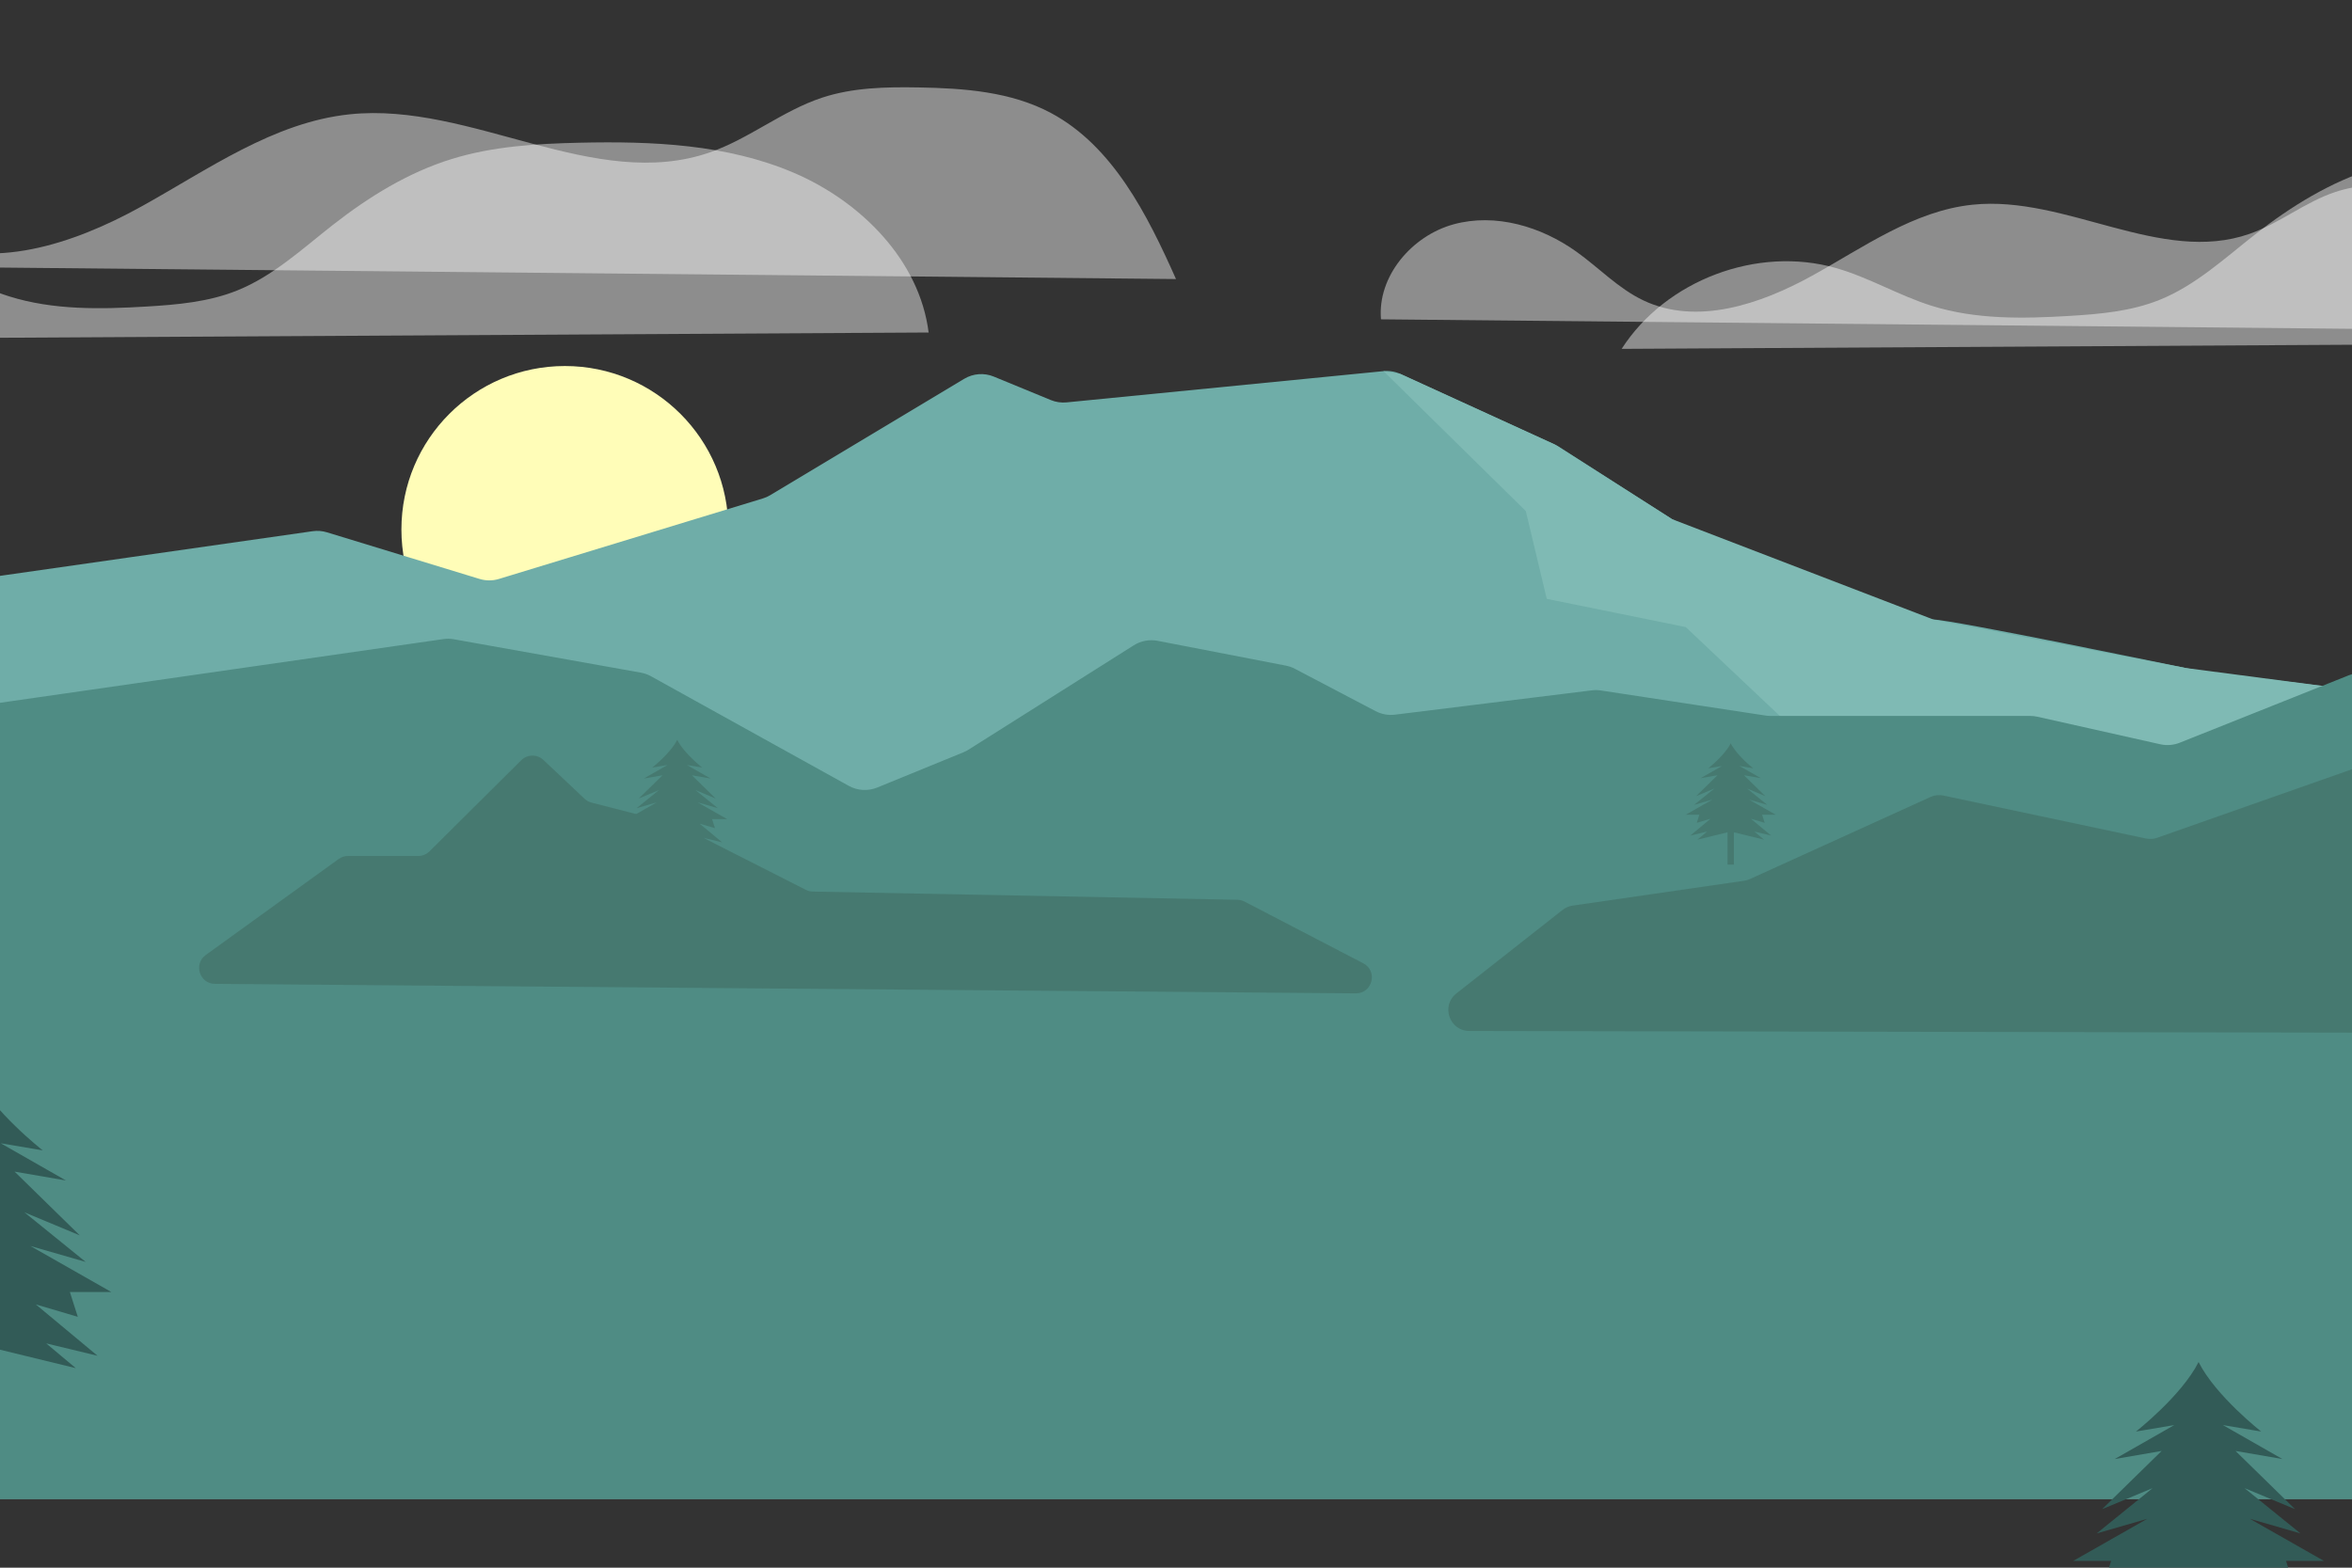 <svg version="1.1" xmlns="http://www.w3.org/2000/svg" xmlns:xlink="http://www.w3.org/1999/xlink" x="0px" y="0px"
	 viewBox="0 0 750 500" style="enable-background:new 0 0 750 500;">
<rect x="0" y="0" width="750" height="500" fill="#333333" stroke="none"/>
<g id="OBJECTS">
	<g>
		<defs>
			<rect id="SVGID_1_" width="750" height="500"/>
		</defs>
		<clipPath id="SVGID_00000170988804614467209050000008777911350666202807_">
			<use xlink:href="#SVGID_1_"  style="overflow:visible;"/>
		</clipPath>
		
			<circle style="clip-path:url(#SVGID_00000170988804614467209050000008777911350666202807_);fill:#FFFDB8;" cx="180.132" cy="168.87" r="52.13"/>
		<g style="clip-path:url(#SVGID_00000170988804614467209050000008777911350666202807_);">
			<path style="fill:#6FADA8;" d="M-4.435,184.3L99.69,169.425c1.53-0.219,3.09-0.098,4.569,0.354l48.676,14.873
				c2.005,0.613,4.148,0.613,6.153,0.001l84.182-25.683c0.822-0.251,1.609-0.601,2.346-1.043l61.849-37.11
				c2.855-1.713,6.353-1.976,9.432-0.708l18.175,7.484c1.595,0.657,3.328,0.912,5.045,0.743l101.051-9.963
				c1.853-0.183,3.721,0.129,5.414,0.903l49.238,22.509c0.449,0.205,0.883,0.442,1.299,0.708l36.076,23.089
				c0.532,0.34,1.092,0.632,1.676,0.872c8.503,3.492,75.997,31.137,81.617,31.137c5.745,0,78.87,15.126,85.076,16.412
				c0.285,0.059,0.565,0.105,0.854,0.14l51.802,6.317c5.286,0.645,9.26,5.133,9.26,10.458v236.623
				c0,5.818-4.717,10.535-10.535,10.535H-2.945c-5.818,0-10.535-4.717-10.535-10.535V194.729
				C-13.481,189.486-9.625,185.041-4.435,184.3z"/>
			<polygon style="fill:#7FBAB4;" points="441.168,118.374 486.544,163 493.223,191 537.546,200 586.002,245.788 709.149,251.894 
				756.981,237.086 744.662,219.295 696.943,213.049 616.488,197.592 533.194,165.583 495.82,141.786 446.582,119.277 			"/>
		</g>
		<path style="clip-path:url(#SVGID_00000170988804614467209050000008777911350666202807_);fill:#4F8C84;" d="M-4.444,224.791
			l145.834-20.959c1.113-0.16,2.244-0.141,3.351,0.057l59.602,10.643c1.142,0.204,2.242,0.595,3.256,1.157l63.045,34.949
			c2.794,1.549,6.14,1.746,9.097,0.537l27.466-11.236c0.569-0.233,1.117-0.515,1.637-0.843l52.686-33.276
			c2.267-1.432,4.995-1.946,7.628-1.436l40.877,7.912c1.009,0.195,1.985,0.537,2.895,1.015l25.707,13.496
			c1.9,0.997,4.059,1.391,6.189,1.128l62.784-7.758c0.957-0.118,1.925-0.105,2.878,0.041l52.522,8.001
			c0.525,0.08,1.055,0.12,1.587,0.12h82.782c0.775,0,1.548,0.086,2.304,0.255l39.179,8.782c2.072,0.464,4.236,0.292,6.208-0.495
			l53.971-21.531c6.919-2.76,14.439,2.336,14.439,9.785v242.406c0,5.818-4.717,10.535-10.535,10.535H-2.945
			c-5.818,0-10.535-4.717-10.535-10.535V235.22C-13.481,229.98-9.63,225.537-4.444,224.791z"/>
		<g style="clip-path:url(#SVGID_00000170988804614467209050000008777911350666202807_);">
			<path style="fill:#467970;" d="M65.609,304.591l42.394-30.628c0.867-0.626,1.908-0.963,2.977-0.963h22.403
				c1.342,0,2.63-0.531,3.583-1.477l29.245-29.054c1.946-1.934,5.076-1.974,7.071-0.092l13.135,12.389
				c0.626,0.591,1.393,1.013,2.227,1.227l26.817,6.869c0.36,0.092,0.709,0.224,1.04,0.392l40.472,20.553
				c0.684,0.347,1.437,0.535,2.203,0.55l135.445,2.621c0.783,0.015,1.552,0.211,2.247,0.572l37.847,19.68
				c4.741,2.465,2.956,9.638-2.388,9.594l-363.784-3.028C63.634,313.755,61.629,307.467,65.609,304.591z"/>
			<g>
				{/* Tree paths retained, as they are part of the visible objects */}
				<path style="fill:#467970;" d="M223.113,262.699l4.872,1.439l-0.917-2.879h4.815l-9.401-5.346l6.42,1.851l-7.107-5.757
					l6.42,2.673l-7.566-7.402l5.961,1.028l-7.566-4.318l4.872,0.823c0,0-5.789-4.523-7.967-8.841
					c-2.178,4.318-7.967,8.841-7.967,8.841l4.872-0.823l-7.566,4.318l5.961-1.028l-7.566,7.402l6.42-2.673l-7.107,5.757l6.42-1.851
					l-9.401,5.346h4.815l-0.917,2.879l4.872-1.439l-7.165,5.963l5.961-1.439l-3.439,2.879l10.677-2.603v11.444h2.262v-11.444
					l10.677,2.603l-3.439-2.879l5.961,1.439L223.113,262.699z"/>
				{/* ... other tree paths ... */}
				<path style="fill:#467970;" d="M558.333,261.139l4.384,1.295l-0.825-2.59h4.333l-8.459-4.811l5.777,1.665l-6.396-5.181
					l5.777,2.405l-6.808-6.661l5.364,0.925l-6.808-3.885l4.384,0.74c0,0-5.21-4.071-7.169-7.956c-1.96,3.885-7.17,7.956-7.17,7.956
					l4.384-0.74l-6.808,3.885l5.364-0.925l-6.808,6.661l5.777-2.405l-6.396,5.181l5.777-1.665l-8.459,4.811h4.333l-0.825,2.59
					l4.384-1.295l-6.447,5.366l5.364-1.295l-3.095,2.59l9.607-2.342v10.298h2.035v-10.298l9.607,2.342l-3.095-2.59l5.364,1.295
					L558.333,261.139z"/>
			</g>
			<path style="fill:#467970;" d="M464.406,316.851l33.866-26.642c0.922-0.725,2.019-1.196,3.18-1.365l54.726-7.94
				c0.626-0.091,1.235-0.27,1.811-0.531l57.588-26.179c1.303-0.592,2.762-0.752,4.163-0.455l64.536,13.691
				c1.203,0.255,2.453,0.174,3.613-0.234l66.669-23.453c4.357-1.533,8.922,1.7,8.922,6.32v72.604c0,3.705-3.007,6.706-6.712,6.699
				l-288.233-0.551C462.182,328.803,459.412,320.78,464.406,316.851z"/>
		</g>
		{/* Removed the opacity:0.29 group and the five ellipse elements at the end */}
		<g style="clip-path:url(#SVGID_00000170988804614467209050000008777911350666202807_);">
			<path style="fill:#325B57;" d="M11.423,416.034l13.382,3.953l-2.519-7.906h13.226L9.691,397.398l17.633,5.083L7.802,386.668
				l17.633,7.342L4.654,373.678l16.373,2.824l-20.781-11.86l13.383,2.259c0,0-15.901-12.425-21.884-24.284
				c-5.983,11.86-21.884,24.284-21.884,24.284l13.383-2.259l-20.781,11.86l16.373-2.824l-20.781,20.331l17.633-7.342l-19.522,15.813
				l17.633-5.083l-25.821,14.684h13.226l-2.519,7.906l13.382-3.953l-19.679,16.378l16.373-3.953l-9.446,7.906l29.325-7.149v31.434
				h6.212v-31.434l29.325,7.149l-9.446-7.906l16.373,3.953L11.423,416.034z"/>
			<!-- ... other paths for trees ... -->
			<path style="fill:#325B57;" d="M719.044,501.441l12.218,3.609l-2.3-7.219h12.075l-23.574-13.406l16.098,4.641l-17.823-14.437
				l16.098,6.703l-18.973-18.562l14.948,2.578l-18.973-10.828l12.218,2.063c0,0-14.518-11.343-19.98-22.171
				c-5.462,10.828-19.98,22.171-19.98,22.171l12.218-2.063l-18.973,10.828l14.949-2.578l-18.973,18.562l16.098-6.703l-17.823,14.437
				l16.098-4.641l-23.574,13.406h12.075l-2.3,7.219l12.218-3.609l-17.967,14.953l14.948-3.609l-8.624,7.219l26.774-6.527v28.698
				h5.672v-28.698l26.774,6.527l-8.624-7.219l14.948,3.609L719.044,501.441z"/>
		</g>
		<path style="opacity:0.44;clip-path:url(#SVGID_00000170988804614467209050000008777911350666202807_);fill:#FFFFFF;" d="
			M440.363,101.845c-1.174-13.762,9.874-26.684,23.2-30.314c13.326-3.63,27.884,0.708,39.121,8.739
			c7.182,5.132,13.39,11.761,21.365,15.545c17.005,8.067,37.263,1.254,53.738-7.847c16.475-9.101,32.498-20.734,51.219-22.68
			c29.82-3.1,60.012,19.199,88.313,9.302c9.612-3.361,17.74-10.181,27.409-13.375c7.56-2.497,15.674-2.65,23.634-2.512
			c11.133,0.193,22.661,1.018,32.478,6.274c15.174,8.123,23.621,24.968,30.621,40.691L440.363,101.845z"/>
		<path style="opacity:0.44;clip-path:url(#SVGID_00000170988804614467209050000008777911350666202807_);fill:#FFFFFF;" d="
			M-133.947,84.027c-1.528-17.909,12.849-34.725,30.191-39.449S-67.471,45.5-52.847,55.95c9.346,6.679,17.425,15.305,27.803,20.229
			c22.129,10.498,48.492,1.632,69.931-10.211s42.292-26.982,66.653-29.514c38.806-4.035,78.096,24.985,114.924,12.105
			c12.508-4.374,23.086-13.249,35.668-17.406c9.837-3.25,20.396-3.449,30.755-3.269c14.488,0.251,29.49,1.325,42.264,8.164
			C354.897,46.619,365.89,68.539,375,89L-133.947,84.027z"/>
		<path style="opacity:0.44;clip-path:url(#SVGID_00000170988804614467209050000008777911350666202807_);fill:#FFFFFF;" d="
			M-95.896,108.268C-81.776,86.316-52.6,75.323-27.505,82.5c10.5,3.003,20.03,8.758,30.451,12.026
			c14.066,4.412,29.136,4.12,43.851,3.237c9.757-0.586,19.672-1.452,28.747-5.083c11.531-4.614,20.838-13.316,30.621-20.967
			c11.428-8.938,23.989-16.706,37.849-20.994c13.118-4.058,26.999-4.888,40.727-5.201c23.205-0.53,47.077,0.47,68.415,9.604
			c21.338,9.134,40.073,27.898,42.961,50.928L-95.896,108.268z"/>
		<path style="opacity:0.44;clip-path:url(#SVGID_00000170988804614467209050000008777911350666202807_);fill:#FFFFFF;" d="
			M517.104,111.268c14.12-21.952,43.296-32.944,68.391-25.767c10.5,3.003,20.03,8.758,30.451,12.026
			c14.066,4.412,29.136,4.12,43.851,3.237c9.757-0.586,19.672-1.452,28.747-5.083c11.531-4.614,20.838-13.316,30.621-20.967
			c11.428-8.938,23.99-16.706,37.849-20.994c13.118-4.058,26.999-4.888,40.727-5.201c23.205-0.53,47.077,0.47,68.415,9.604
			c21.338,9.134,40.073,27.898,42.961,50.928L517.104,111.268z"/>
	</g>
</g>
</svg>
